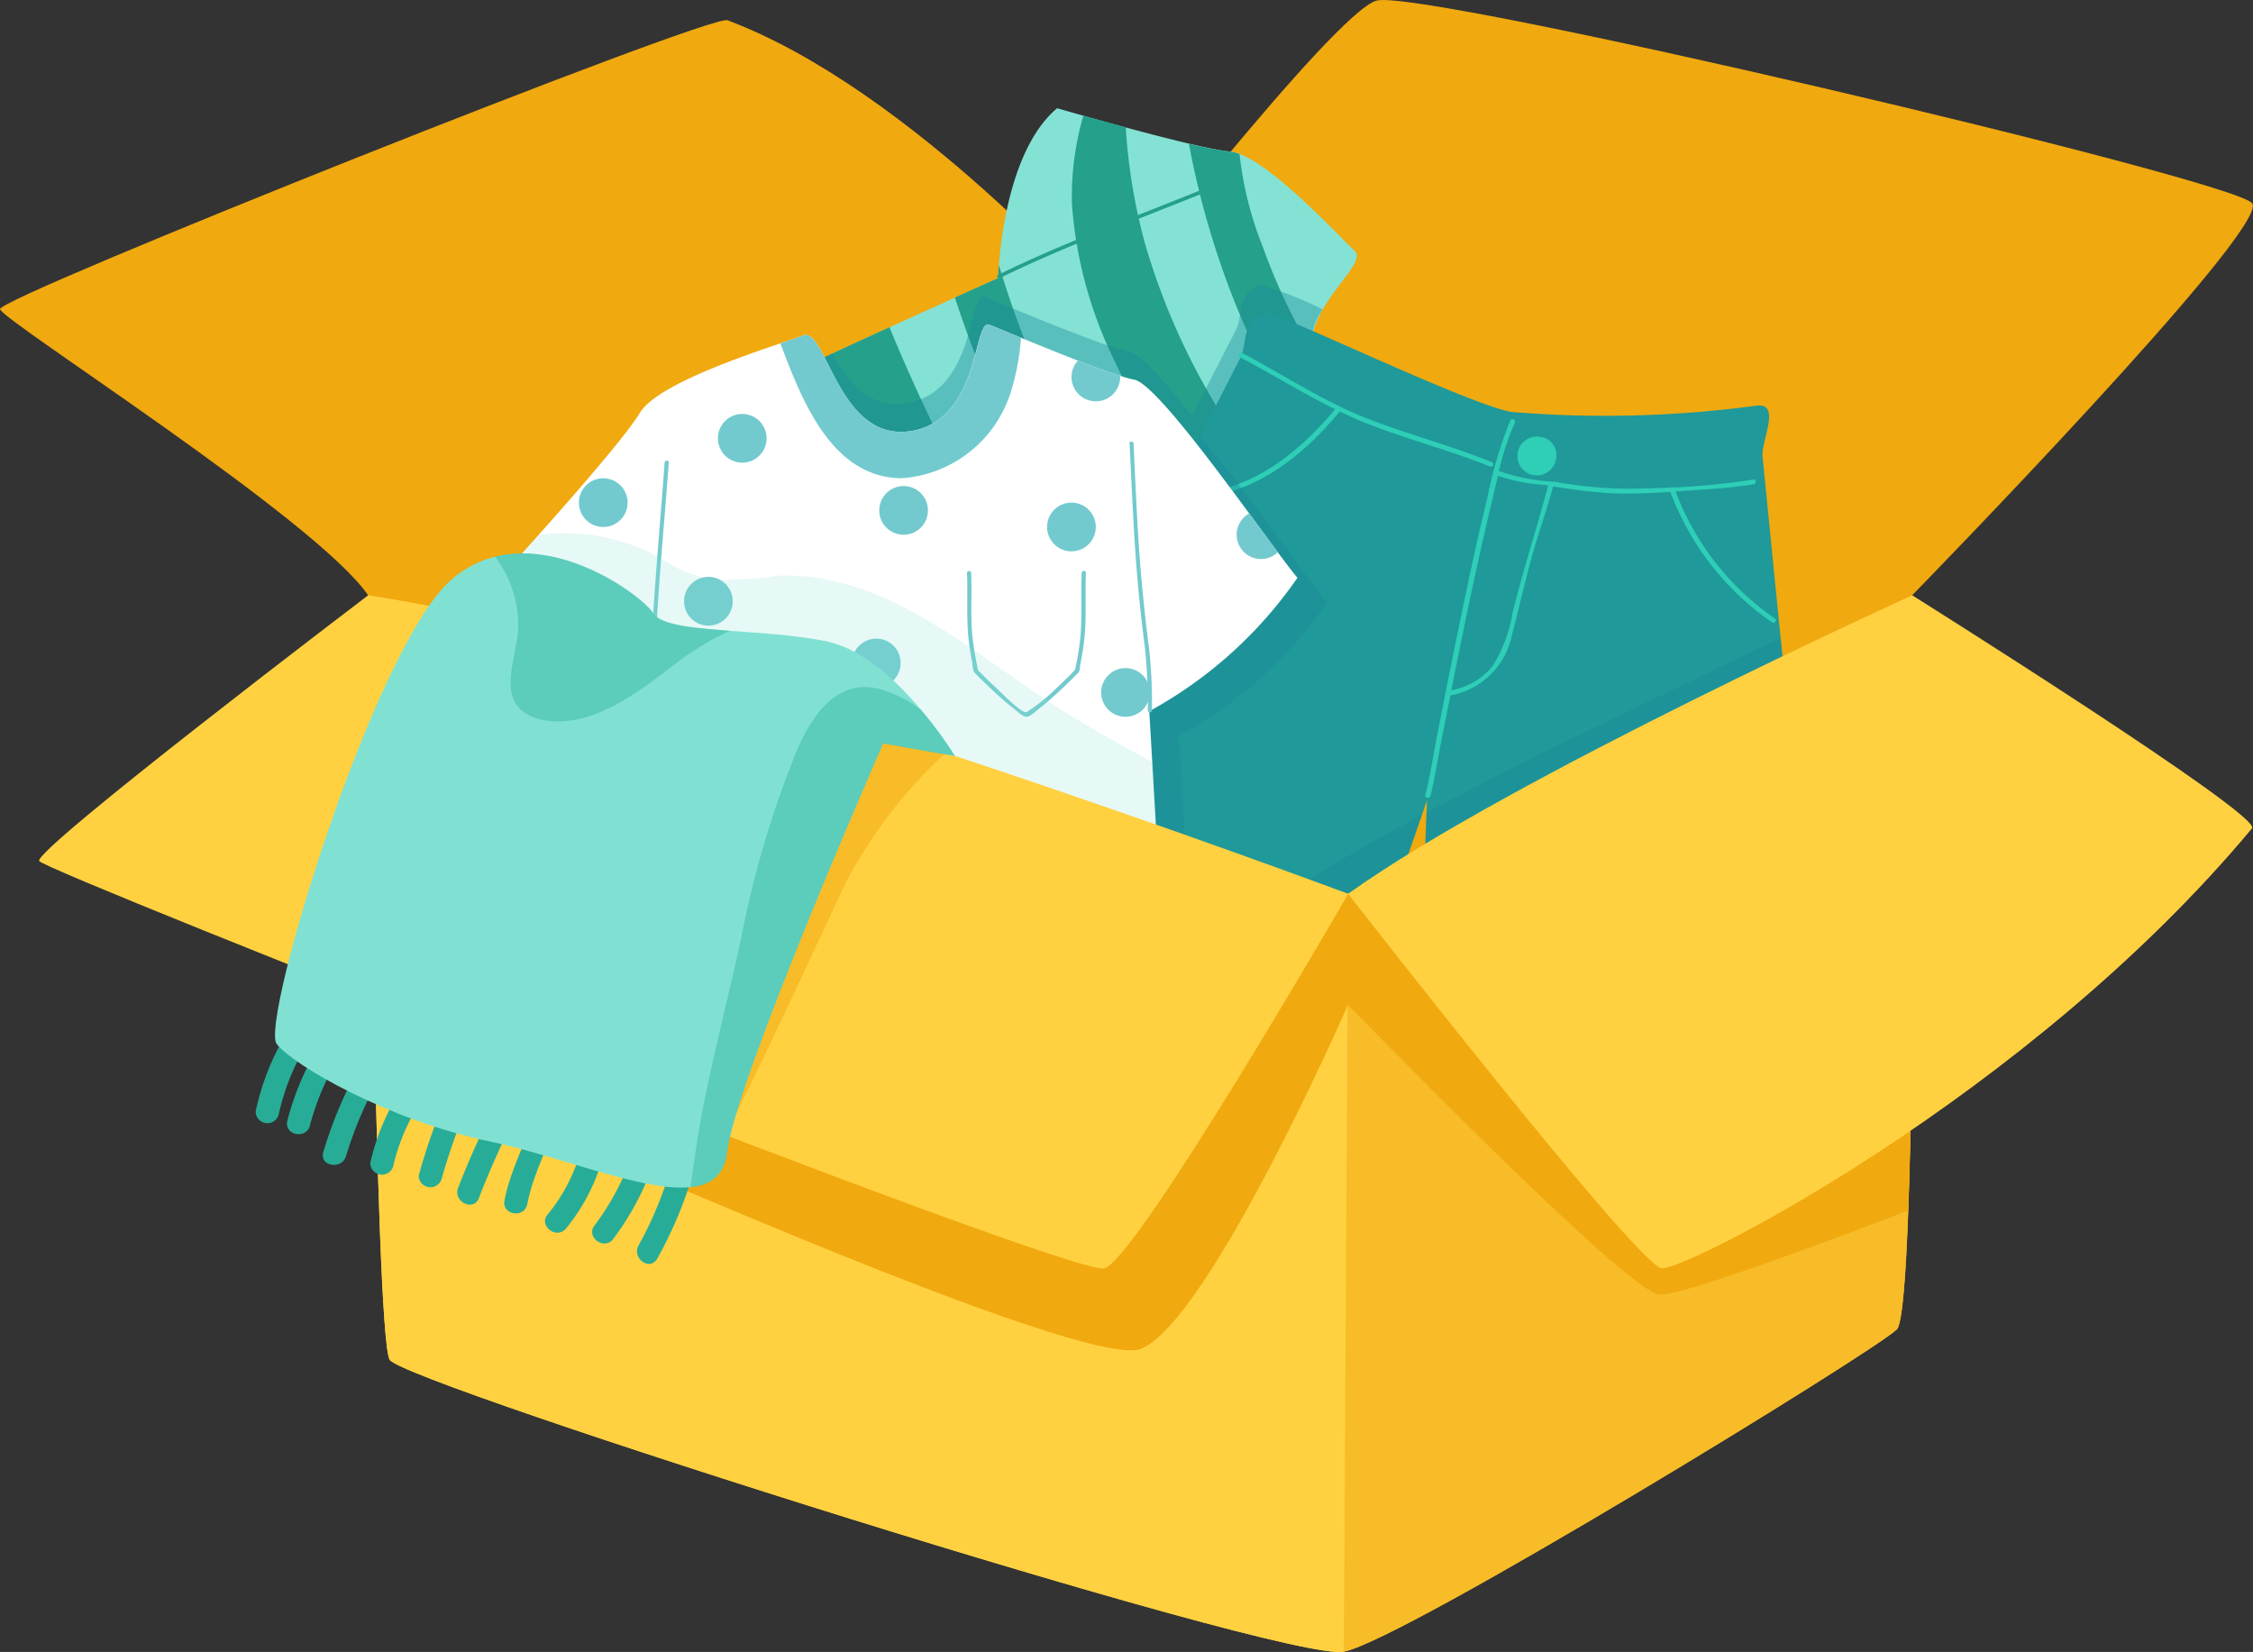 <svg xmlns="http://www.w3.org/2000/svg" width="77" height="56.455" viewBox="0 0 77 56.455">
  <rect x="0" y="0" width="77" height="56.455" fill="#333333" stroke="none"/>
  <g id="Group_10888" data-name="Group 10888" transform="translate(0 0)">
    <g id="Group_10871" data-name="Group 10871">
      <g id="Group_10870" data-name="Group 10870" transform="translate(12.58 10.563)">
        <path id="Path_13648" data-name="Path 13648" d="M-38.22,838.9-57.5,849.1-91,838.9s.223,25.308.744,26.127,30.593,10.346,32.6,9.974,18.162-10.272,18.907-11.016S-38.22,838.9-38.22,838.9Z" transform="translate(90.995 -829.119)" fill="#ffd141"/>
        <path id="Path_13649" data-name="Path 13649" d="M-38.22,800.117s-26.2-9.88-27.616-9.779S-90.622,799.446-91,800.117l33.5,10.2Z" transform="translate(90.995 -790.337)" fill="#ffd141"/>
        <path id="Path_13650" data-name="Path 13650" d="M-38.22,800.117s-26.2-9.88-27.616-9.779S-90.622,799.446-91,800.117l33.5,10.2Z" transform="translate(90.995 -790.337)" fill="#f0a90f" style="mix-blend-mode: multiply;isolation: isolate"/>
      </g>
      <path id="Path_13651" data-name="Path 13651" d="M33.935,748.447s7.816-10.1,9.3-10.542,29.27,6.1,29.931,6.923-11.62,13.4-11.62,13.4S46.366,753.109,33.935,748.447Z" transform="translate(3.804 -737.883)" fill="#f0a90f"/>
      <path id="Path_13652" data-name="Path 13652" d="M-115.723,751.175s-6.587-7.514-12.877-9.872c-.6-.223-24.936,9.473-24.861,9.872s10.793,7.174,12.58,9.779C-140.882,760.954-118.18,752.265-115.723,751.175Z" transform="translate(153.462 -740.611)" fill="#f0a90f"/>
      <path id="Path_13653" data-name="Path 13653" d="M57.379,769.847a38.81,38.81,0,0,1-8.384.21A65.2,65.2,0,0,1,42.25,767.3c.333-1.273,1.824-2.369,1.414-2.745-.557-.512-3.1-3.3-4.272-3.4a6.733,6.733,0,0,1-.7-.114c-2.382,2.829-4.76,5.9-4.76,5.9,8.734,3.276,18.828,6.776,24.059,8.568-.23-2.3-.393-3.95-.393-3.95C57.568,771.018,58.256,769.72,57.379,769.847Z" transform="translate(3.804 -756.379)" fill="#f0a90f" opacity="0.3" style="mix-blend-mode: multiply;isolation: isolate"/>
    </g>
    <g id="Group_10883" data-name="Group 10883" transform="translate(17.429 3.698)">
      <g id="Group_10875" data-name="Group 10875" transform="translate(7.277)">
        <path id="Path_13654" data-name="Path 13654" d="M-19.358,756.248s4.73,1.379,5.9,1.478,3.715,2.885,4.272,3.4-2.4,2.355-1.181,4.165,3.912.21,3.953.751.217,3.871.436,4.66-2.7,5.918-3.205,7.062a13.014,13.014,0,0,1-5.591-2.245s-8.106,4.59-8.671,4.81-2.784-3.622-4.422-6.964-3.188-6.5-2.871-6.884,9.365-4.422,9.365-4.422S-21.277,757.861-19.358,756.248Z" transform="translate(30.781 -756.248)" fill="#84e2d5"/>
        <g id="Group_10872" data-name="Group 10872" transform="translate(2.877 0.257)">
          <path id="Path_13655" data-name="Path 13655" d="M56.65,777.229a4.162,4.162,0,0,0,.533-1.729,5.472,5.472,0,0,1-.12-.69c-.187-.2-.37-.405-.556-.6a38.994,38.994,0,0,1-3.029-3.42c-.033-.043-.065-.088-.1-.131a1.941,1.941,0,0,1-.587-.571,1.68,1.68,0,0,1-.284-.73A21.055,21.055,0,0,1,50.84,765.8a12.015,12.015,0,0,1-.8-3.183,1.272,1.272,0,0,0-.337-.086,11.616,11.616,0,0,1-1.394-.268C49.366,767.932,52.177,773.583,56.65,777.229Z" transform="translate(-35.259 -761.305)" fill="#24a08b"/>
          <path id="Path_13656" data-name="Path 13656" d="M36.658,774.854a22.471,22.471,0,0,0,2.444,1.937c.279-.535.582-1.119.872-1.7-.494-.4-.985-.8-1.464-1.211a25.111,25.111,0,0,1-5.251-6.608,23.159,23.159,0,0,1-2.356-5.448,19.675,19.675,0,0,1-.639-3.906c-.539-.146-1.045-.287-1.449-.4a9.881,9.881,0,0,0-.39,3.037,14.506,14.506,0,0,0,1.373,5.175A27.709,27.709,0,0,0,36.658,774.854Z" transform="translate(-19.372 -757.522)" fill="#24a08b"/>
          <path id="Path_13657" data-name="Path 13657" d="M-6.54,806.143a42.723,42.723,0,0,1-4.663-7.4c-.889-1.739-1.731-3.512-2.475-5.323-.938.428-1.929.885-2.816,1.3q.887,2.159,1.918,4.26a63.774,63.774,0,0,0,5.591,9.377c.954-.531,2-1.116,2.922-1.637C-6.224,806.533-6.384,806.34-6.54,806.143Z" transform="translate(16.494 -786.192)" fill="#24a08b"/>
          <path id="Path_13658" data-name="Path 13658" d="M10.093,782.846c-.022.281-.026.45-.026.45s-.592.265-1.478.664a46.752,46.752,0,0,0,2.824,6.739,40.09,40.09,0,0,0,4.236,6.633l1.016-.574a11.188,11.188,0,0,0,2.031,1.187,39.53,39.53,0,0,1-5.111-7.241A33.918,33.918,0,0,1,10.093,782.846Z" transform="translate(-3.538 -777.746)" fill="#24a08b"/>
        </g>
        <g id="Group_10873" data-name="Group 10873" transform="translate(9.376 2.806)">
          <path id="Path_13659" data-name="Path 13659" d="M22.706,770.186c-2.305.932-4.658,1.788-6.893,2.882a.063.063,0,0,0,.055.113c2.235-1.094,4.587-1.95,6.894-2.881.075-.03.019-.143-.056-.113Z" transform="translate(-15.779 -770.181)" fill="#24a08b"/>
        </g>
        <g id="Group_10874" data-name="Group 10874" transform="translate(15.976 15.164)">
          <path id="Path_13660" data-name="Path 13660" d="M55.579,831.554c-1.174.65-2.356,1.286-3.507,1.977q-.883.53-1.74,1.1a15.212,15.212,0,0,1-1.75.969.063.063,0,0,0,.055.113,15.079,15.079,0,0,0,1.65-.9c.574-.376,1.15-.744,1.736-1.1,1.181-.719,2.4-1.37,3.611-2.04.07-.039.016-.152-.055-.113Z" transform="translate(-48.548 -831.546)" fill="#24a08b"/>
        </g>
        <path id="Path_13661" data-name="Path 13661" d="M-27.869,797.3c1.638,3.342,3.858,7.185,4.422,6.964s8.671-4.81,8.671-4.81A13.013,13.013,0,0,0-9.186,801.7c.5-1.143,3.424-6.272,3.205-7.062s-.4-4.12-.436-4.66-2.73,1.059-3.953-.751a1.926,1.926,0,0,1,.085-2.165,12.4,12.4,0,0,0-2.116-.836c-.827.287-.6,1.021-.834,1.514l-1.517,2.96c-.924-1.173-1.759-2.12-2.128-2.189-.91-.171-4.381-1.65-4.95-1.877s-.285,3.3-2.731,3.641c-1.258.176-1.974-.777-2.481-1.7a35.665,35.665,0,0,0-3.7,1.843C-31.057,790.8-29.507,793.957-27.869,797.3Z" transform="translate(30.781 -780.187)" fill="#1b899a" opacity="0.4" style="mix-blend-mode: multiply;isolation: isolate"/>
      </g>
      <g id="Group_10877" data-name="Group 10877" transform="translate(16.445 6.989)">
        <path id="Path_13662" data-name="Path 13662" d="M40.881,794.134c.877-.127.189,1.171.222,1.714,0,0,1.271,12.79,1.7,17,0,0,.411,1.623-.016,1.889s-13.242.046-13.477-.157.139-2.181.139-2.181l.189-4.788-1.575,4.526s-.375,1.978-.668,2.081-12.3-4.38-12.6-4.784.677-1.763.677-1.763c1.943-3.762,7.8-15.2,7.8-15.2.23-.493.007-1.226.834-1.514.293-.1,6.709,3.037,8.386,3.386A38.787,38.787,0,0,0,40.881,794.134Z" transform="translate(-14.741 -790.955)" fill="#1f9999"/>
        <g id="Group_10876" data-name="Group 10876" transform="translate(0.781 1.371)">
          <path id="Path_13663" data-name="Path 13663" d="M89.293,818.456a2.623,2.623,0,0,0,2.1-2.052c.226-.852.419-1.711.649-2.562s.534-1.679.76-2.531v0a17.358,17.358,0,0,0,2.1.242,18.973,18.973,0,0,0,1.907-.055,9.383,9.383,0,0,0,3.466,4.454c.093.061.206-.059.113-.121a9.211,9.211,0,0,1-3.4-4.345l.3-.021c.8-.053,1.584-.1,2.369-.224.109-.018.094-.181-.017-.162a24.7,24.7,0,0,1-2.738.271.1.1,0,0,0-.084,0c-.488.023-.976.036-1.459.042a14.751,14.751,0,0,1-2.5-.238,6.736,6.736,0,0,1-1.909-.368h0a9.326,9.326,0,0,1,.548-1.655c.045-.1-.114-.169-.158-.074a14.257,14.257,0,0,0-.777,2.607c-.344,1.4-.644,2.811-.937,4.223-.276,1.332-.541,2.666-.8,4-.128.657-.227,1.328-.391,1.977-.026.1.147.133.173.033.158-.628.255-1.277.379-1.912Q89.141,819.221,89.293,818.456Zm1.395-6.531c.077-.321.151-.65.23-.978a5.671,5.671,0,0,0,1.579.313l.136.021c-.387,1.455-.853,2.881-1.216,4.344a4.878,4.878,0,0,1-.693,1.843,2.382,2.382,0,0,1-1.4.811q.217-1.092.441-2.182C90.058,814.7,90.355,813.31,90.688,811.925Z" transform="translate(-74.377 -806.748)" fill="#2eceb7"/>
          <path id="Path_13664" data-name="Path 13664" d="M45.033,802.712c2.445.239,4.381-1.273,5.757-2.942.243.116.487.229.738.333,1.433.591,2.953.957,4.386,1.546.1.042.179-.1.075-.146-1.432-.588-2.948-.966-4.386-1.545-1.46-.589-2.758-1.457-4.141-2.182a.082.082,0,1,0-.075.145c1.095.574,2.136,1.225,3.243,1.771-1.333,1.606-3.2,3.092-5.567,2.861C44.951,802.542,44.92,802.7,45.033,802.712Z" transform="translate(-39.657 -797.765)" fill="#2eceb7"/>
          <path id="Path_13665" data-name="Path 13665" d="M31.126,877.015c-4.211-1.2-8.673-1.951-12.358-4.379-.093-.062-.207.059-.114.12,3.715,2.448,8.2,3.211,12.443,4.417C31.205,877.206,31.235,877.046,31.126,877.015Z" transform="translate(-18.619 -857.545)" fill="#2eceb7"/>
          <path id="Path_13666" data-name="Path 13666" d="M101,897.363c-1.03.146-2.111.115-3.154.158-1.144.047-2.288.1-3.433.14a20.719,20.719,0,0,1-6.306-.346c-.109-.03-.139.129-.03.159a19.306,19.306,0,0,0,6.057.363c1.127-.052,2.256-.091,3.383-.138,1.157-.049,2.358-.011,3.5-.171A.082.082,0,1,0,101,897.363Z" transform="translate(-74.037 -877.264)" fill="#2eceb7"/>
        </g>
        <path id="Path_13667" data-name="Path 13667" d="M105.511,812.643a.664.664,0,1,1-.54-.67A.612.612,0,0,1,105.511,812.643Z" transform="translate(-86.196 -807.729)" fill="#2eceb7"/>
        <path id="Path_13668" data-name="Path 13668" d="M26.218,817.671c-.666-.791-2.853-3.954-4.336-5.664-1.858,3.625-5.066,9.88-6.407,12.478,0,0-.976,1.361-.677,1.764a67.117,67.117,0,0,0,6.739,2.745c-.167-3.133-.383-6.763-.383-6.763A14.723,14.723,0,0,0,26.218,817.671Z" transform="translate(-14.741 -807.767)" fill="#1b899a" opacity="0.4" style="mix-blend-mode: multiply;isolation: isolate"/>
        <path id="Path_13669" data-name="Path 13669" d="M57.234,882.3c.293-.1.668-2.081.668-2.081l1.4-4.016a78.293,78.293,0,0,0-7.2,4.33C54.745,881.517,57.107,882.346,57.234,882.3Z" transform="translate(-44.576 -859.037)" fill="#1b899a" opacity="0.4" style="mix-blend-mode: multiply;isolation: isolate"/>
        <path id="Path_13670" data-name="Path 13670" d="M99.206,846.157c-4.043,1.959-8.138,3.846-12.1,5.965l-.172,4.365s-.375,1.979-.139,2.181,13.051.423,13.477.157.016-1.889.016-1.889C100.06,854.7,99.594,850.034,99.206,846.157Z" transform="translate(-72.224 -835.04)" fill="#1b899a" opacity="0.4" style="mix-blend-mode: multiply;isolation: isolate"/>
      </g>
      <g id="Group_10882" data-name="Group 10882" transform="translate(0 7.389)">
        <path id="Path_13671" data-name="Path 13671" d="M-66.917,801.217s3.755-4.117,4.438-5.255,4.779-2.336,5.576-2.647,1.2,3.614,3.642,3.273,2.162-3.869,2.731-3.641,4.039,1.707,4.95,1.878,4.666,5.69,5.576,6.771a14.722,14.722,0,0,1-5.064,4.56s.626,10.518.569,11.2-5.064,1.024-9.274,1.024-8.193,0-8.421-.512.171-11.712.171-11.712S-66.234,803.969-66.917,801.217Z" transform="translate(66.917 -792.937)" fill="#fff"/>
        <g id="Group_10878" data-name="Group 10878" transform="translate(4.78 4.655)">
          <path id="Path_13672" data-name="Path 13672" d="M-42.677,816.119c-.2,2.805-.5,5.62-.505,8.435a.071.071,0,0,0,.142,0c0-2.815.3-5.63.505-8.435.006-.092-.135-.091-.142,0Z" transform="translate(43.182 -816.05)" fill="#72cace"/>
        </g>
        <g id="Group_10879" data-name="Group 10879" transform="translate(21.175 4.001)">
          <path id="Path_13673" data-name="Path 13673" d="M38.23,812.874c.077,1.516.134,3.033.262,4.546.065.774.148,1.543.248,2.313a17.255,17.255,0,0,1,.113,2.26.071.071,0,0,0,.142,0,17.009,17.009,0,0,0-.1-2.125c-.1-.771-.183-1.538-.254-2.311-.142-1.557-.2-3.121-.274-4.682,0-.091-.147-.092-.142,0Z" transform="translate(-38.229 -812.805)" fill="#72cace"/>
        </g>
        <g id="Group_10880" data-name="Group 10880" transform="translate(15.62 8.426)">
          <path id="Path_13674" data-name="Path 13674" d="M10.649,834.848c.032.762-.028,1.542.057,2.3.029.255.074.508.121.76.016.085.015.279.081.347.23.236.468.464.71.687.2.188.411.369.629.539.1.077.3.28.434.28s.324-.2.42-.269c.2-.155.392-.323.581-.494.265-.239.522-.488.772-.744.056-.057.055-.209.068-.28.048-.246.091-.494.123-.743.1-.785.034-1.593.067-2.384,0-.092-.138-.091-.142,0-.03.711.014,1.43-.041,2.139a9.242,9.242,0,0,1-.194,1.193c.009-.041-.1.092-.135.128-.144.143-.29.284-.438.423a6.533,6.533,0,0,1-1.07.871c-.142.086-.916-.706-1.035-.816q-.331-.306-.647-.628c.037.038,0-.028,0-.06-.016-.076-.03-.152-.045-.228-.051-.267-.094-.535-.125-.8-.082-.728-.017-1.484-.048-2.218,0-.091-.146-.092-.142,0Z" transform="translate(-10.649 -834.779)" fill="#72cace"/>
        </g>
        <path id="Path_13675" data-name="Path 13675" d="M-16.9,798.194a4.211,4.211,0,0,0,3.772-3.059,7.939,7.939,0,0,0,.314-1.744c-.511-.211-.912-.378-1.075-.444-.569-.227-.285,3.3-2.731,3.641s-2.845-3.584-3.642-3.273c-.153.059-.427.152-.775.27C-20.308,795.506-19.3,798.166-16.9,798.194Z" transform="translate(30.278 -792.937)" fill="#72cace"/>
        <g id="Group_10881" data-name="Group 10881" transform="translate(2.356 1.236)">
          <path id="Path_13676" data-name="Path 13676" d="M-36.543,835.783a.832.832,0,0,0-.832.832.832.832,0,0,0,.832.832.831.831,0,0,0,.832-.832A.832.832,0,0,0-36.543,835.783Z" transform="translate(40.969 -828.39)" fill="#72cace"/>
          <path id="Path_13677" data-name="Path 13677" d="M-25.7,862.688a.832.832,0,0,0-.832.832.831.831,0,0,0,.832.831.832.832,0,0,0,.832-.831A.832.832,0,0,0-25.7,862.688Z" transform="translate(32.306 -849.877)" fill="#72cace"/>
          <path id="Path_13678" data-name="Path 13678" d="M-42.283,881.23a.831.831,0,0,0-.832-.832.829.829,0,0,0-.349.078c-.013.488-.027.989-.038,1.489a.825.825,0,0,0,.388.1A.831.831,0,0,0-42.283,881.23Z" transform="translate(45.863 -864.02)" fill="#72cace"/>
          <path id="Path_13679" data-name="Path 13679" d="M-16.262,893.82a.831.831,0,0,0-.832.831.832.832,0,0,0,.832.832.832.832,0,0,0,.832-.832A.831.831,0,0,0-16.262,893.82Z" transform="translate(24.772 -874.739)" fill="#72cace"/>
          <path id="Path_13680" data-name="Path 13680" d="M-42,912.844a.832.832,0,0,0-.832.832c0,.023,0,.046,0,.068a5.071,5.071,0,0,0,1.585.276.829.829,0,0,0,.075-.344A.832.832,0,0,0-42,912.844Z" transform="translate(45.325 -889.932)" fill="#72cace"/>
          <path id="Path_13681" data-name="Path 13681" d="M5.747,874.057a.832.832,0,1,0,.832.832A.832.832,0,0,0,5.747,874.057Z" transform="translate(7.195 -858.956)" fill="#72cace"/>
          <path id="Path_13682" data-name="Path 13682" d="M18.7,897.065a.832.832,0,1,0,.832.832A.832.832,0,0,0,18.7,897.065Z" transform="translate(-3.152 -877.331)" fill="#72cace"/>
          <path id="Path_13683" data-name="Path 13683" d="M43.092,911.648a.83.83,0,0,0,.043.261c.136-.071.214-.147.221-.228s0-.306-.007-.634A.829.829,0,0,0,43.092,911.648Z" transform="translate(-23.294 -888.498)" fill="#72cace"/>
          <path id="Path_13684" data-name="Path 13684" d="M-.124,916.973a.83.83,0,0,0-.745.464c.488,0,.984-.006,1.482-.016A.832.832,0,0,0-.124,916.973Z" transform="translate(11.814 -893.23)" fill="#72cace"/>
          <path id="Path_13685" data-name="Path 13685" d="M37.4,881.508a.831.831,0,1,0,.063,1.151C37.441,882.274,37.42,881.888,37.4,881.508Z" transform="translate(-17.631 -864.728)" fill="#72cace"/>
          <path id="Path_13686" data-name="Path 13686" d="M-54.388,819.046a.832.832,0,0,0-.832.832.832.832,0,0,0,.832.832.832.832,0,0,0,.832-.832A.832.832,0,0,0-54.388,819.046Z" transform="translate(55.22 -815.024)" fill="#72cace"/>
          <path id="Path_13687" data-name="Path 13687" d="M-29.959,808.961a.832.832,0,0,0-.832-.832.832.832,0,0,0-.832.832.832.832,0,0,0,.832.832A.832.832,0,0,0-29.959,808.961Z" transform="translate(36.374 -806.305)" fill="#72cace"/>
          <path id="Path_13688" data-name="Path 13688" d="M-3.4,822.033a.832.832,0,0,0,.832-.832.832.832,0,0,0-.832-.832.832.832,0,0,0-.832.832A.832.832,0,0,0-3.4,822.033Z" transform="translate(14.497 -816.081)" fill="#72cace"/>
          <path id="Path_13689" data-name="Path 13689" d="M30.029,799.635c0-.014,0-.027,0-.041-.389-.123-.9-.311-1.442-.521a.831.831,0,1,0,1.444.562Z" transform="translate(-11.533 -799.073)" fill="#72cace"/>
          <path id="Path_13690" data-name="Path 13690" d="M-8.051,846.255a.832.832,0,0,0-.832.832.832.832,0,0,0,.832.832.831.831,0,0,0,.831-.832A.831.831,0,0,0-8.051,846.255Z" transform="translate(18.215 -836.753)" fill="#72cace"/>
          <path id="Path_13691" data-name="Path 13691" d="M25.069,823.176a.832.832,0,1,0,.832.831A.831.831,0,0,0,25.069,823.176Z" transform="translate(-8.236 -818.322)" fill="#72cace"/>
          <path id="Path_13692" data-name="Path 13692" d="M35.082,852.1a.832.832,0,1,0-.832.831A.832.832,0,0,0,35.082,852.1Z" transform="translate(-15.569 -840.758)" fill="#72cace"/>
          <path id="Path_13693" data-name="Path 13693" d="M56.82,825.012a.831.831,0,1,0,.978,1.327C57.515,825.958,57.181,825.5,56.82,825.012Z" transform="translate(-33.913 -819.788)" fill="#72cace"/>
        </g>
        <path id="Path_13694" data-name="Path 13694" d="M-57.779,829.8a11.915,11.915,0,0,1-2.173.133,4.393,4.393,0,0,1-1.773-.709,6.713,6.713,0,0,0-4.216-.816c-.569.638-.977,1.085-.977,1.085.683,2.751,4.893,4.938,4.893,4.938s-.4,11.2-.171,11.712,4.211.512,8.421.512,9.217-.341,9.274-1.024c.042-.508-.293-6.447-.467-9.464-.956-.523-1.909-1.05-2.836-1.622C-50.862,832.681-53.966,829.622-57.779,829.8Z" transform="translate(66.917 -821.211)" fill="#84e2d5" opacity="0.2"/>
      </g>
    </g>
    <g id="Group_10885" data-name="Group 10885" transform="translate(1.337 20.343)">
      <path id="Path_13695" data-name="Path 13695" d="M-57.5,849.1c-.527.041-10.865-3.193-19.885-6.054L-91,838.9s.223,25.308.744,26.127,30.593,10.346,32.6,9.974,18.162-10.272,18.907-11.016c.541-.54.571-13.519.547-20.589Z" transform="translate(102.238 -838.898)" fill="#ffd141"/>
      <path id="Path_13696" data-name="Path 13696" d="M74.742,849.1,74.593,875c2.01-.372,18.162-10.272,18.907-11.016s.521-25.085.521-25.085Z" transform="translate(-30.003 -838.898)" fill="#f0a90f" opacity="0.5"/>
      <path id="Path_13697" data-name="Path 13697" d="M-38.22,838.9-57.5,849.1-91,838.9s.074,8.4.236,15.678c6.527,2.945,24.27,10.8,26.167,10.077,2.329-.893,7.093-11.761,7.093-11.761s9.528,9.826,10.644,9.9c.73.049,5.372-1.673,8.5-2.871C-38.093,852.811-38.22,838.9-38.22,838.9Z" transform="translate(102.238 -838.898)" fill="#f0a90f" style="mix-blend-mode: multiply;isolation: isolate"/>
      <path id="Path_13698" data-name="Path 13698" d="M75.332,849.1s9.9,12.728,10.719,12.8,12.509-5.843,20.172-15.036c.372-.447-11.612-7.964-11.612-7.964S80.84,845.15,75.332,849.1Z" transform="translate(-30.594 -838.898)" fill="#ffd141"/>
      <path id="Path_13699" data-name="Path 13699" d="M-135.58,838.9s-11.463,8.709-11.24,9.081,35.282,14.219,36.4,13.92,8.337-12.8,8.337-12.8S-125.382,840.387-135.58,838.9Z" transform="translate(146.823 -838.898)" fill="#ffd141"/>
      <g id="Group_10884" data-name="Group 10884" transform="translate(18.22 3.722)">
        <path id="Path_13700" data-name="Path 13700" d="M-43.582,859.041c-1.684-.556-3.428-1.118-5.174-1.661a35.6,35.6,0,0,0-3.331,4.567,60.217,60.217,0,0,0-4.261,8.14c1.77.687,3.539,1.369,5.242,2.019,1.414-2.831,2.744-5.713,4.074-8.563A16.278,16.278,0,0,1-43.582,859.041Z" transform="translate(56.349 -857.38)" fill="#f0a90f" opacity="0.5"/>
      </g>
    </g>
    <g id="Group_10887" data-name="Group 10887" transform="translate(8.732 18.908)">
      <g id="Group_10886" data-name="Group 10886" transform="translate(0 15.899)">
        <path id="Path_13701" data-name="Path 13701" d="M-43.947,929.623c.137-.485.918-.365.781.126a14.141,14.141,0,0,1-1.515,4.047c-.278.427-.887-.079-.611-.5A12.868,12.868,0,0,0-43.947,929.623Z" transform="translate(58.4 -925.57)" fill="#27ad97"/>
        <path id="Path_13702" data-name="Path 13702" d="M-51.411,929.888c.176-.478.895-.148.719.328a9.671,9.671,0,0,1-1.576,3.179c-.334.382-.947-.119-.61-.5A9.1,9.1,0,0,0-51.411,929.888Z" transform="translate(64.481 -925.842)" fill="#27ad97"/>
        <path id="Path_13703" data-name="Path 13703" d="M-59.6,928.1a.4.4,0,0,1,.78.126,6.681,6.681,0,0,1-1.448,3.305c-.339.378-.952-.122-.612-.5A5.872,5.872,0,0,0-59.6,928.1Z" transform="translate(70.874 -924.346)" fill="#27ad97"/>
        <path id="Path_13704" data-name="Path 13704" d="M-66.013,924.8c-.306,1.075-.892,2.057-1.1,3.159-.1.5-.877.376-.78-.126.212-1.11.794-2.08,1.1-3.159C-66.656,924.186-65.875,924.306-66.013,924.8Z" transform="translate(76.402 -921.615)" fill="#27ad97"/>
        <path id="Path_13705" data-name="Path 13705" d="M-73.861,925.006a29.337,29.337,0,0,0-1.261,2.81c-.165.481-.883.149-.718-.328a28.886,28.886,0,0,1,1.261-2.81A.4.4,0,0,1-73.861,925.006Z" transform="translate(82.76 -921.689)" fill="#27ad97"/>
        <path id="Path_13706" data-name="Path 13706" d="M-80.464,919.876a20.018,20.018,0,0,0-1.2,3.2.4.4,0,0,1-.78-.126,21.138,21.138,0,0,1,1.263-3.4C-81.005,919.07-80.287,919.4-80.464,919.876Z" transform="translate(88.022 -917.584)" fill="#27ad97"/>
        <path id="Path_13707" data-name="Path 13707" d="M-88.638,920.245a6.734,6.734,0,0,0-1.228,2.614.4.4,0,0,1-.78-.126,7.683,7.683,0,0,1,1.4-2.992C-88.973,919.315-88.365,919.821-88.638,920.245Z" transform="translate(94.569 -917.796)" fill="#27ad97"/>
        <path id="Path_13708" data-name="Path 13708" d="M-96.648,917.664A13.339,13.339,0,0,0-97.9,920.53c-.137.485-.918.365-.781-.126a14.186,14.186,0,0,1,1.318-3.069C-97.12,916.894-96.4,917.218-96.648,917.664Z" transform="translate(100.997 -915.836)" fill="#27ad97"/>
        <path id="Path_13709" data-name="Path 13709" d="M-102.671,912.722a9.11,9.11,0,0,0-1.3,2.806c-.1.5-.877.375-.78-.126a9.629,9.629,0,0,1,1.361-3.008C-103.133,911.959-102.411,912.282-102.671,912.722Z" transform="translate(105.835 -911.893)" fill="#27ad97"/>
        <path id="Path_13710" data-name="Path 13710" d="M-108.847,910.923c.264-.427.986-.1.718.329a8.016,8.016,0,0,0-1.186,2.77.4.4,0,0,1-.781-.126A8.566,8.566,0,0,1-108.847,910.923Z" transform="translate(110.103 -910.722)" fill="#27ad97"/>
      </g>
      <path id="Path_13711" data-name="Path 13711" d="M-83.551,838.7s-2.084-3.435-4.376-3.913-5.452-.234-5.928-.957-4.3-3.459-6.929-1.129-6.523,15.107-5.943,15.845,3.831,2.609,7.268,3.326,7.816,2.93,8.118.395S-86,838.27-86,838.27-84.235,838.593-83.551,838.7Z" transform="translate(107.452 -831.775)" fill="#80e1d3"/>
      <path id="Path_13712" data-name="Path 13712" d="M-67.909,837.471c-1.548-.411-.892-1.812-.757-2.976a3.854,3.854,0,0,0-.785-2.585c2.387-.6,5.023,1.341,5.412,1.934.26.4,1.335.5,2.621.594a9.671,9.671,0,0,0-1.879,1.139C-64.523,836.51-66.194,837.855-67.909,837.471Z" transform="translate(77.638 -831.793)" fill="#27ad97" opacity="0.4"/>
      <path id="Path_13713" data-name="Path 13713" d="M-34.548,863.053a34.418,34.418,0,0,1,1.889-6.37c.518-1.208,1.377-2.524,2.872-2.121a4.352,4.352,0,0,1,1.383.7,14.053,14.053,0,0,1,1.158,1.576c-.684-.1-2.449-.426-2.449-.426s-5.038,11.459-5.34,13.993a1.231,1.231,0,0,1-1.246,1.163c.115-.8.223-1.6.367-2.381C-35.532,867.146-34.983,865.082-34.548,863.053Z" transform="translate(51.148 -849.914)" fill="#27ad97" opacity="0.4"/>
    </g>
  </g>
</svg>
